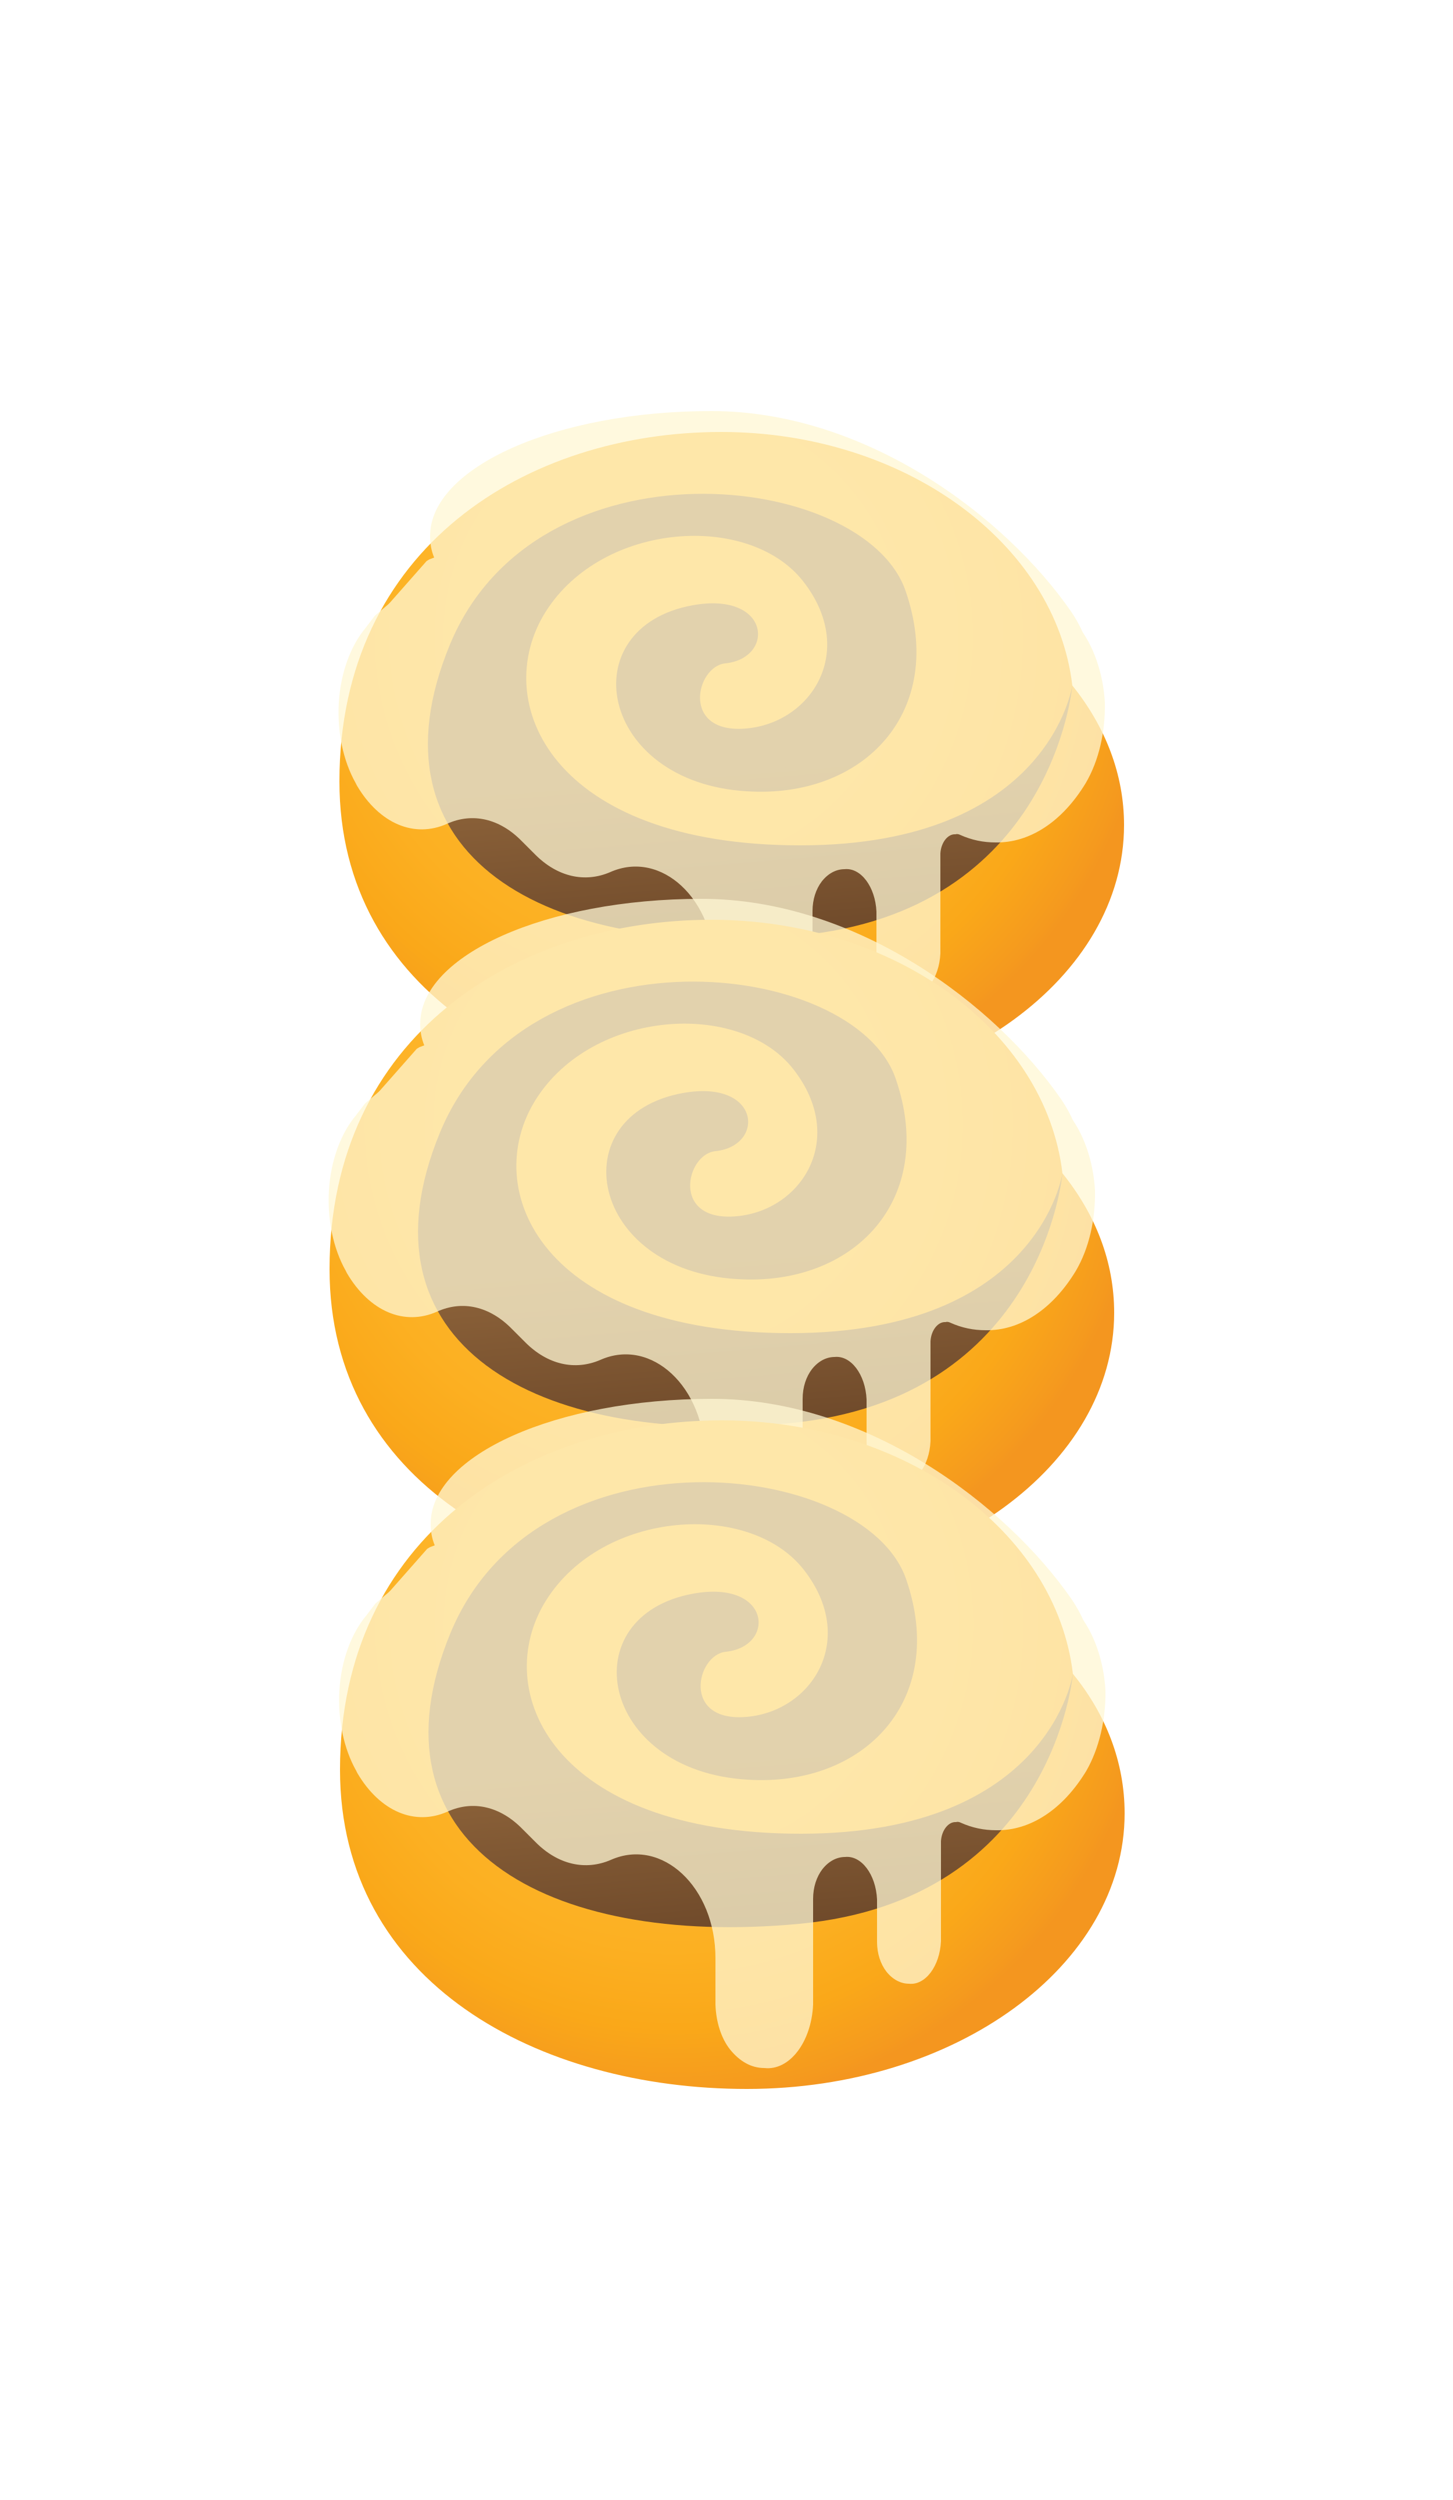 <?xml version="1.0" encoding="utf-8"?>
<!-- Generator: Adobe Illustrator 21.0.0, SVG Export Plug-In . SVG Version: 6.00 Build 0)  -->
<svg version="1.1" id="레이어_1" xmlns="http://www.w3.org/2000/svg" xmlns:xlink="http://www.w3.org/1999/xlink" x="0px"
	 y="0px" viewBox="0 0 250 430" style="enable-background:new 0 0 250 430;" xml:space="preserve">
<style type="text/css">
	.st0{fill:#FFFFFF;}
	.st1{fill:url(#SVGID_1_);}
	.st2{fill:url(#SVGID_2_);}
	.st3{opacity:0.75;}
	.st4{fill:#FFF7D3;}
	.st5{fill:url(#SVGID_3_);}
	.st6{fill:url(#SVGID_4_);}
	.st7{fill:url(#SVGID_5_);}
	.st8{fill:url(#SVGID_6_);}
</style>
<rect class="st0" width="250" height="430"/>
<g>
	
		<radialGradient id="SVGID_1_" cx="115.929" cy="322.505" r="82.821" gradientTransform="matrix(1 0 0 -1 0 432)" gradientUnits="userSpaceOnUse">
		<stop  offset="0" style="stop-color:#FDB82D"/>
		<stop  offset="0.461" style="stop-color:#FDB62B"/>
		<stop  offset="0.675" style="stop-color:#FCB022"/>
		<stop  offset="0.837" style="stop-color:#FAA819"/>
		<stop  offset="0.973" style="stop-color:#F59A1E"/>
		<stop  offset="1" style="stop-color:#F4961F"/>
	</radialGradient>
	<path class="st1" d="M184.5,117.9c-2.9-24.5-28.9-43.6-60.4-43.6c-33.5,0-65.7,19.9-65.7,60.1c0,36.6,34.1,54.9,70,54.9
		s65-21.2,65-47.4C193.4,133.2,190.2,125,184.5,117.9z"/>
	
		<linearGradient id="SVGID_2_" gradientUnits="userSpaceOnUse" x1="129.797" y1="299.809" x2="136.072" y2="224.51" gradientTransform="matrix(1 0 0 -1 0 432)">
		<stop  offset="0" style="stop-color:#8D633A"/>
		<stop  offset="1" style="stop-color:#412312"/>
	</linearGradient>
	<path class="st2" d="M184.5,117.9c0,0-3.3,38.9-47.1,43c-43.8,4.1-74.9-13.9-60-50s71.2-30,78.4-9.3c7.2,20.8-7.2,35.8-27.3,34.5
		c-25.5-1.5-30.3-28.2-9.3-32c13.4-2.4,14.2,9.1,5.6,10c-5.1,0.5-7.7,12.2,3.6,11.2c11.3-1,19.1-13.4,9.8-25.3
		c-9.3-11.9-34.5-10.3-44.3,5.2c-9.8,15.5,1,40.2,43.8,40.2S184.5,117.9,184.5,117.9z"/>
	<g class="st3">
		<path class="st4" d="M186.8,134.7c-4,6.6-9.6,10.3-15.5,10.2c-2.1,0-4.1-0.4-6.1-1.3c-0.2-0.1-0.5-0.2-0.8-0.1
			c-1.3-0.1-2.5,1.4-2.6,3.3v17.2c-0.2,4.3-2.7,7.6-5.5,7.3c-1.4,0-2.8-0.7-3.9-2.1c-1-1.3-1.6-3.1-1.6-5.1v-7.3
			c-0.2-4.3-2.7-7.6-5.5-7.3c-1.4,0-2.8,0.7-3.9,2.1c-1,1.3-1.6,3.1-1.6,5.1v18.2c-0.3,6.5-4.1,11.4-8.4,10.9
			c-2.2,0-4.2-1.1-5.9-3.2c-1.5-1.9-2.4-4.7-2.5-7.7v-8c0-12.2-9.2-20.8-18-16.9h0c-4.4,1.9-9.1,0.8-12.9-3l-2.3-2.3
			c-3.8-3.9-8.5-5-12.9-3h0c-5.6,2.5-11.6,0-15.5-6.6l-0.2-0.4c-2.2-3.9-3.2-8.9-2.9-13.9s2-9.7,4.6-12.8l1.6-2.1l3.3-2.8
			c0,0,115.2,3.2,115.5,2.5l0.3,0.3h0.5l1.4,1.8c2.6,3.2,4.3,8,4.6,13.1C190.2,125.8,189.1,130.8,186.8,134.7z"/>
		<path class="st4" d="M179.8,127.4l-8.4,3.5c-10.3,4.3-21.7,5.1-32.4,2.1l-3.1-0.8c-9.3-2.5-19-2.3-28.1,0.6
			c-9.8,3.1-20.3,3.1-30.1,0l-8.3-2.6c-4.5-1-8-4.4-9.4-8.9c-1.4-4.5-0.3-9.4,2.8-12.8l5.4-6.1l5.2-5.9l0.5-0.3l0.8-0.3
			c-0.5-1.2-0.7-2.4-0.7-3.7c0-11.8,21.6-21.5,48.4-21.5c26.7,0,50.7,18.3,61.9,34.5c1,1.5,1.9,3.1,2.5,4.9c1.5,3.2,1.6,7,0.3,10.3
			C185.7,123.6,183.1,126.2,179.8,127.4z"/>
	</g>
	
		<radialGradient id="SVGID_3_" cx="114.197" cy="238.61" r="82.821" gradientTransform="matrix(1 0 0 -1 0 432)" gradientUnits="userSpaceOnUse">
		<stop  offset="0" style="stop-color:#FDB82D"/>
		<stop  offset="0.461" style="stop-color:#FDB62B"/>
		<stop  offset="0.675" style="stop-color:#FCB022"/>
		<stop  offset="0.837" style="stop-color:#FAA819"/>
		<stop  offset="0.973" style="stop-color:#F59A1E"/>
		<stop  offset="1" style="stop-color:#F4961F"/>
	</radialGradient>
	<path class="st5" d="M182.8,201.8c-2.9-24.5-28.9-43.6-60.4-43.6c-33.5,0-65.7,19.9-65.7,60.1c0,36.6,34.1,54.9,70,54.9
		s65-21.2,65-47.4C191.7,217,188.5,208.9,182.8,201.8z"/>
	
		<linearGradient id="SVGID_4_" gradientUnits="userSpaceOnUse" x1="128.065" y1="215.914" x2="134.34" y2="140.615" gradientTransform="matrix(1 0 0 -1 0 432)">
		<stop  offset="0" style="stop-color:#8D633A"/>
		<stop  offset="1" style="stop-color:#412312"/>
	</linearGradient>
	<path class="st6" d="M182.8,201.8c0,0-3.3,38.9-47.1,43c-43.8,4.1-74.9-13.9-60-50s71.2-30,78.4-9.3c7.2,20.8-7.2,35.8-27.3,34.5
		c-25.5-1.5-30.3-28.2-9.3-32c13.4-2.4,14.2,9.1,5.6,10c-5.1,0.5-7.7,12.2,3.6,11.2c11.3-1,19.1-13.4,9.8-25.3
		c-9.3-11.9-34.5-10.3-44.3,5.2c-9.8,15.5,1,40.2,43.8,40.2S182.8,201.8,182.8,201.8z"/>
	<g class="st3">
		<path class="st4" d="M185.1,218.6c-4,6.6-9.6,10.3-15.5,10.2c-2.1,0-4.1-0.4-6.1-1.3c-0.2-0.1-0.5-0.2-0.8-0.1
			c-1.3-0.1-2.5,1.4-2.6,3.3v17.2c-0.2,4.3-2.7,7.6-5.5,7.3c-1.4,0-2.8-0.7-3.9-2.1c-1-1.3-1.6-3.1-1.6-5.1v-7.3
			c-0.2-4.3-2.7-7.6-5.5-7.3c-1.4,0-2.8,0.7-3.9,2.1c-1,1.3-1.6,3.1-1.6,5.1v18.2c-0.3,6.5-4.1,11.4-8.4,10.9
			c-2.2,0-4.2-1.1-5.9-3.2c-1.5-1.9-2.4-4.7-2.5-7.7v-8c0-12.2-9.2-20.8-18-16.9h0c-4.4,1.9-9.1,0.8-12.9-3l-2.3-2.3
			c-3.8-3.9-8.5-5-12.9-3h0c-5.6,2.5-11.6,0-15.5-6.6l-0.2-0.4c-2.2-3.9-3.2-8.9-2.9-13.9s2-9.7,4.6-12.8l1.6-2.1l3.3-2.8
			c0,0,115.2,3.2,115.5,2.5l0.3,0.3h0.5l1.4,1.8c2.6,3.2,4.3,8,4.6,13.1C188.5,209.7,187.4,214.7,185.1,218.6z"/>
		<path class="st4" d="M178.1,211.3l-8.4,3.5c-10.3,4.3-21.7,5.1-32.4,2.1l-3.1-0.8c-9.3-2.5-19-2.3-28.1,0.6
			c-9.8,3.1-20.3,3.1-30.1,0l-8.3-2.6c-4.5-1-8-4.4-9.4-8.9c-1.4-4.5-0.3-9.4,2.8-12.8l5.4-6.1l5.2-5.9l0.5-0.3l0.8-0.3
			c-0.5-1.2-0.7-2.4-0.7-3.7c0-11.8,21.6-21.5,48.4-21.5c26.7,0,50.7,18.3,61.9,34.5c1,1.5,1.9,3.1,2.5,4.9c1.5,3.2,1.6,7,0.3,10.3
			S181.4,210.1,178.1,211.3z"/>
	</g>
	
		<radialGradient id="SVGID_5_" cx="115.991" cy="152.556" r="82.821" gradientTransform="matrix(1 0 0 -1 0 432)" gradientUnits="userSpaceOnUse">
		<stop  offset="0" style="stop-color:#FDB82D"/>
		<stop  offset="0.461" style="stop-color:#FDB62B"/>
		<stop  offset="0.675" style="stop-color:#FCB022"/>
		<stop  offset="0.837" style="stop-color:#FAA819"/>
		<stop  offset="0.973" style="stop-color:#F59A1E"/>
		<stop  offset="1" style="stop-color:#F4961F"/>
	</radialGradient>
	<path class="st7" d="M184.6,287.9c-2.9-24.5-28.9-43.6-60.4-43.6c-33.5,0-65.7,19.9-65.7,60.1c0,36.6,34.1,54.9,70,54.9
		s65-21.2,65-47.4C193.5,303.1,190.3,294.9,184.6,287.9z"/>
	
		<linearGradient id="SVGID_6_" gradientUnits="userSpaceOnUse" x1="129.859" y1="129.861" x2="136.134" y2="54.561" gradientTransform="matrix(1 0 0 -1 0 432)">
		<stop  offset="0" style="stop-color:#8D633A"/>
		<stop  offset="1" style="stop-color:#412312"/>
	</linearGradient>
	<path class="st8" d="M184.6,287.9c0,0-3.3,38.9-47.1,43s-74.9-13.9-60-50s71.2-30,78.4-9.3c7.2,20.8-7.2,35.8-27.3,34.5
		c-25.5-1.5-30.3-28.2-9.3-32c13.4-2.4,14.2,9.1,5.6,10c-5.1,0.5-7.7,12.2,3.6,11.2c11.3-1,19.1-13.4,9.8-25.3
		c-9.3-11.9-34.5-10.3-44.3,5.2c-9.8,15.5,1,40.2,43.8,40.2S184.6,287.9,184.6,287.9z"/>
	<g class="st3">
		<path class="st4" d="M186.9,304.6c-4,6.6-9.6,10.3-15.5,10.2c-2.1,0-4.1-0.4-6.1-1.3c-0.2-0.1-0.5-0.2-0.8-0.1
			c-1.3-0.1-2.5,1.4-2.6,3.3v17.2c-0.2,4.3-2.7,7.6-5.5,7.3c-1.4,0-2.8-0.7-3.9-2.1c-1-1.3-1.6-3.1-1.6-5.1v-7.3
			c-0.2-4.3-2.7-7.6-5.5-7.3c-1.4,0-2.8,0.7-3.9,2.1c-1,1.3-1.6,3.1-1.6,5.1v18.2c-0.3,6.5-4.1,11.4-8.4,10.9
			c-2.2,0-4.2-1.1-5.9-3.2c-1.5-1.9-2.4-4.7-2.5-7.7v-8c0-12.2-9.2-20.8-18-16.9h0c-4.4,1.9-9.1,0.8-12.9-3l-2.3-2.3
			c-3.8-3.9-8.5-5-12.9-3h0c-5.6,2.5-11.6,0-15.5-6.6l-0.2-0.4c-2.2-3.9-3.2-8.9-2.9-13.9s2-9.7,4.6-12.8l1.6-2.1l3.3-2.8
			c0,0,115.2,3.2,115.5,2.5l0.3,0.3h0.5l1.4,1.8c2.6,3.2,4.3,8,4.6,13.1C190.3,295.7,189.1,300.8,186.9,304.6z"/>
		<path class="st4" d="M179.9,297.3l-8.4,3.5c-10.3,4.3-21.7,5.1-32.4,2.1l-3.1-0.8c-9.3-2.5-19-2.3-28.1,0.6
			c-9.8,3.1-20.3,3.1-30.1,0l-8.3-2.6c-4.5-1-8-4.4-9.4-8.9c-1.4-4.5-0.3-9.4,2.8-12.8l5.4-6.1l5.2-5.9l0.5-0.3l0.8-0.3
			c-0.5-1.2-0.7-2.4-0.7-3.7c0-11.8,21.6-21.5,48.4-21.5c26.7,0,50.7,18.3,61.9,34.5c1,1.5,1.9,3.1,2.5,4.9c1.5,3.2,1.6,7,0.3,10.3
			S183.2,296.2,179.9,297.3z"/>
	</g>
</g>
</svg>
